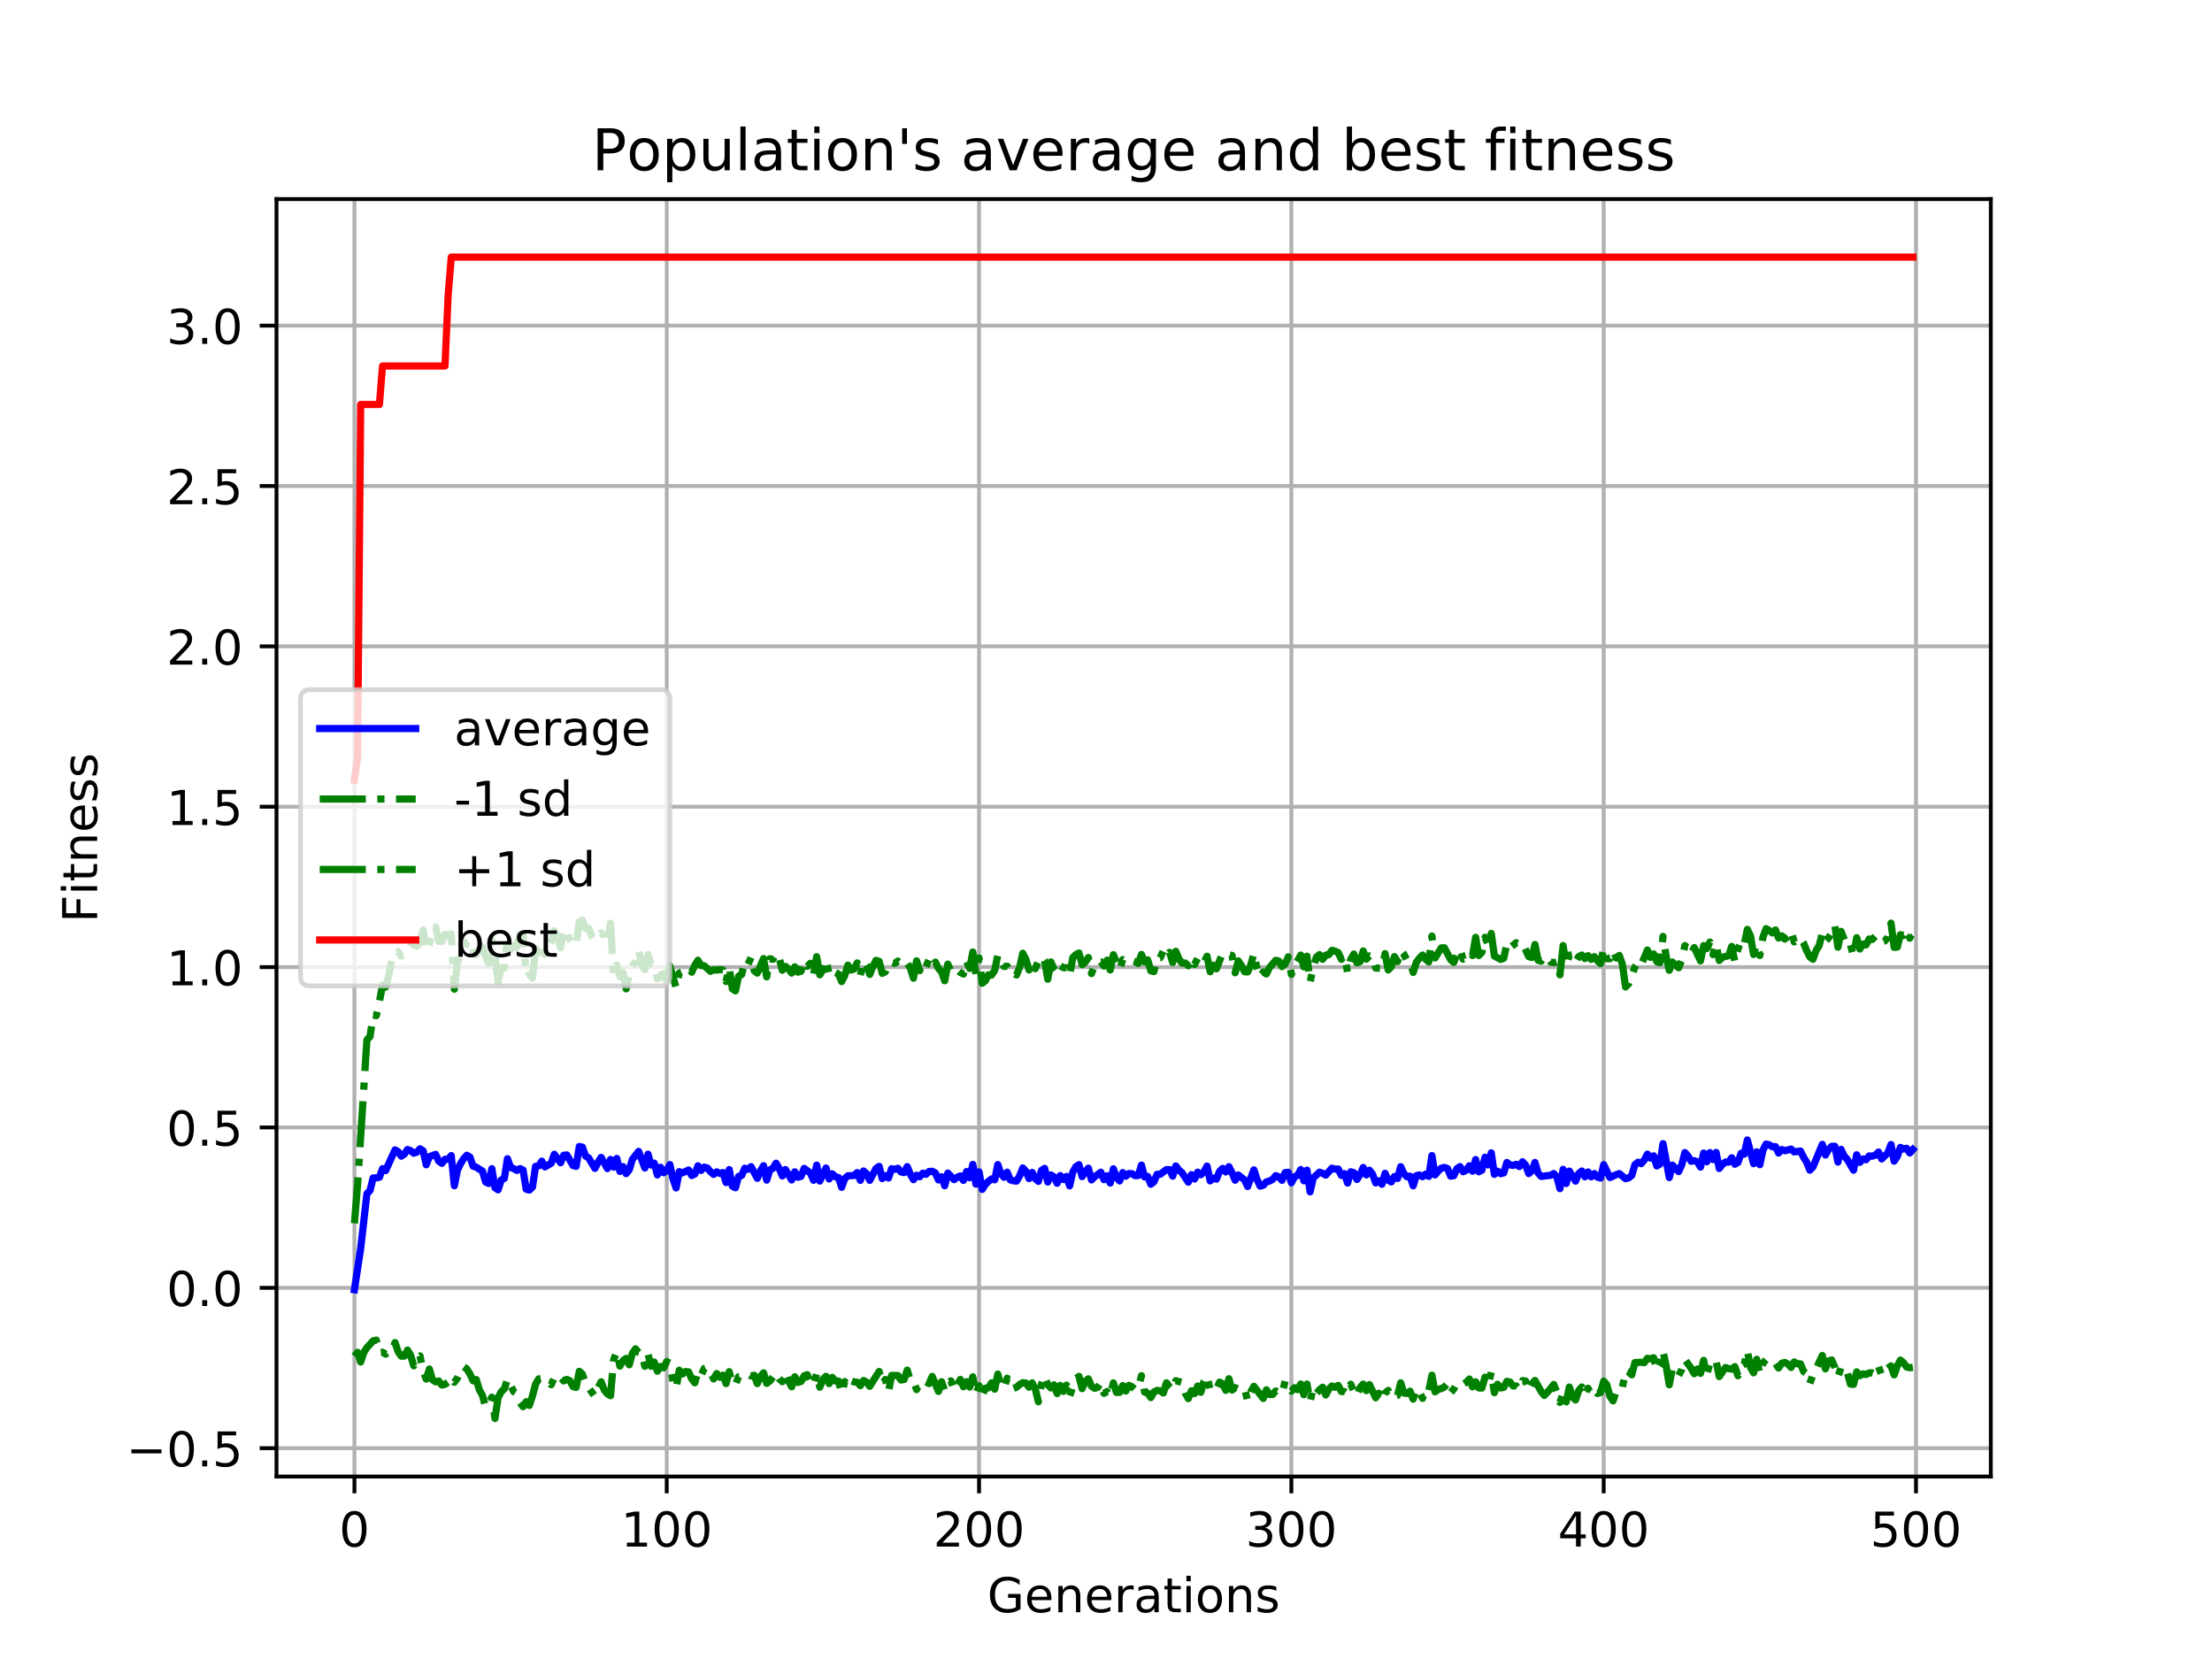<?xml version="1.0" encoding="utf-8" standalone="no"?>
<!DOCTYPE svg PUBLIC "-//W3C//DTD SVG 1.1//EN"
  "http://www.w3.org/Graphics/SVG/1.1/DTD/svg11.dtd">
<!-- Created with matplotlib (https://matplotlib.org/) -->
<svg height="345.6pt" version="1.1" viewBox="0 0 460.8 345.6" width="460.8pt" xmlns="http://www.w3.org/2000/svg" xmlns:xlink="http://www.w3.org/1999/xlink">
 <defs>
  <style type="text/css">
*{stroke-linecap:butt;stroke-linejoin:round;}
  </style>
 </defs>
 <g id="figure_1">
  <g id="patch_1">
   <path d="M 0 345.6 
L 460.8 345.6 
L 460.8 0 
L 0 0 
z
" style="fill:#ffffff;"/>
  </g>
  <g id="axes_1">
   <g id="patch_2">
    <path d="M 57.6 307.584 
L 414.72 307.584 
L 414.72 41.472 
L 57.6 41.472 
z
" style="fill:#ffffff;"/>
   </g>
   <g id="matplotlib.axis_1">
    <g id="xtick_1">
     <g id="line2d_1">
      <path clip-path="url(#p680e5feb69)" d="M 73.833 307.584 
L 73.833 41.472 
" style="fill:none;stroke:#b0b0b0;stroke-linecap:square;stroke-width:0.8;"/>
     </g>
     <g id="line2d_2">
      <defs>
       <path d="M 0 0 
L 0 3.5 
" id="m9ac4f28338" style="stroke:#000000;stroke-width:0.8;"/>
      </defs>
      <g>
       <use style="stroke:#000000;stroke-width:0.8;" x="73.833" xlink:href="#m9ac4f28338" y="307.584"/>
      </g>
     </g>
     <g id="text_1">
      <!-- 0 -->
      <defs>
       <path d="M 31.781 66.406 
Q 24.172 66.406 20.328 58.906 
Q 16.5 51.422 16.5 36.375 
Q 16.5 21.391 20.328 13.891 
Q 24.172 6.391 31.781 6.391 
Q 39.453 6.391 43.281 13.891 
Q 47.125 21.391 47.125 36.375 
Q 47.125 51.422 43.281 58.906 
Q 39.453 66.406 31.781 66.406 
z
M 31.781 74.219 
Q 44.047 74.219 50.516 64.516 
Q 56.984 54.828 56.984 36.375 
Q 56.984 17.969 50.516 8.266 
Q 44.047 -1.422 31.781 -1.422 
Q 19.531 -1.422 13.062 8.266 
Q 6.594 17.969 6.594 36.375 
Q 6.594 54.828 13.062 64.516 
Q 19.531 74.219 31.781 74.219 
z
" id="DejaVuSans-48"/>
      </defs>
      <g transform="translate(70.651 322.182)scale(0.1 -0.1)">
       <use xlink:href="#DejaVuSans-48"/>
      </g>
     </g>
    </g>
    <g id="xtick_2">
     <g id="line2d_3">
      <path clip-path="url(#p680e5feb69)" d="M 138.894 307.584 
L 138.894 41.472 
" style="fill:none;stroke:#b0b0b0;stroke-linecap:square;stroke-width:0.8;"/>
     </g>
     <g id="line2d_4">
      <g>
       <use style="stroke:#000000;stroke-width:0.8;" x="138.894" xlink:href="#m9ac4f28338" y="307.584"/>
      </g>
     </g>
     <g id="text_2">
      <!-- 100 -->
      <defs>
       <path d="M 12.406 8.297 
L 28.516 8.297 
L 28.516 63.922 
L 10.984 60.406 
L 10.984 69.391 
L 28.422 72.906 
L 38.281 72.906 
L 38.281 8.297 
L 54.391 8.297 
L 54.391 0 
L 12.406 0 
z
" id="DejaVuSans-49"/>
      </defs>
      <g transform="translate(129.35 322.182)scale(0.1 -0.1)">
       <use xlink:href="#DejaVuSans-49"/>
       <use x="63.623" xlink:href="#DejaVuSans-48"/>
       <use x="127.246" xlink:href="#DejaVuSans-48"/>
      </g>
     </g>
    </g>
    <g id="xtick_3">
     <g id="line2d_5">
      <path clip-path="url(#p680e5feb69)" d="M 203.955 307.584 
L 203.955 41.472 
" style="fill:none;stroke:#b0b0b0;stroke-linecap:square;stroke-width:0.8;"/>
     </g>
     <g id="line2d_6">
      <g>
       <use style="stroke:#000000;stroke-width:0.8;" x="203.955" xlink:href="#m9ac4f28338" y="307.584"/>
      </g>
     </g>
     <g id="text_3">
      <!-- 200 -->
      <defs>
       <path d="M 19.188 8.297 
L 53.609 8.297 
L 53.609 0 
L 7.328 0 
L 7.328 8.297 
Q 12.938 14.109 22.625 23.891 
Q 32.328 33.688 34.812 36.531 
Q 39.547 41.844 41.422 45.531 
Q 43.312 49.219 43.312 52.781 
Q 43.312 58.594 39.234 62.25 
Q 35.156 65.922 28.609 65.922 
Q 23.969 65.922 18.812 64.312 
Q 13.672 62.703 7.812 59.422 
L 7.812 69.391 
Q 13.766 71.781 18.938 73 
Q 24.125 74.219 28.422 74.219 
Q 39.75 74.219 46.484 68.547 
Q 53.219 62.891 53.219 53.422 
Q 53.219 48.922 51.531 44.891 
Q 49.859 40.875 45.406 35.406 
Q 44.188 33.984 37.641 27.219 
Q 31.109 20.453 19.188 8.297 
z
" id="DejaVuSans-50"/>
      </defs>
      <g transform="translate(194.411 322.182)scale(0.1 -0.1)">
       <use xlink:href="#DejaVuSans-50"/>
       <use x="63.623" xlink:href="#DejaVuSans-48"/>
       <use x="127.246" xlink:href="#DejaVuSans-48"/>
      </g>
     </g>
    </g>
    <g id="xtick_4">
     <g id="line2d_7">
      <path clip-path="url(#p680e5feb69)" d="M 269.016 307.584 
L 269.016 41.472 
" style="fill:none;stroke:#b0b0b0;stroke-linecap:square;stroke-width:0.8;"/>
     </g>
     <g id="line2d_8">
      <g>
       <use style="stroke:#000000;stroke-width:0.8;" x="269.016" xlink:href="#m9ac4f28338" y="307.584"/>
      </g>
     </g>
     <g id="text_4">
      <!-- 300 -->
      <defs>
       <path d="M 40.578 39.312 
Q 47.656 37.797 51.625 33 
Q 55.609 28.219 55.609 21.188 
Q 55.609 10.406 48.188 4.484 
Q 40.766 -1.422 27.094 -1.422 
Q 22.516 -1.422 17.656 -0.516 
Q 12.797 0.391 7.625 2.203 
L 7.625 11.719 
Q 11.719 9.328 16.594 8.109 
Q 21.484 6.891 26.812 6.891 
Q 36.078 6.891 40.938 10.547 
Q 45.797 14.203 45.797 21.188 
Q 45.797 27.641 41.281 31.266 
Q 36.766 34.906 28.719 34.906 
L 20.219 34.906 
L 20.219 43.016 
L 29.109 43.016 
Q 36.375 43.016 40.234 45.922 
Q 44.094 48.828 44.094 54.297 
Q 44.094 59.906 40.109 62.906 
Q 36.141 65.922 28.719 65.922 
Q 24.656 65.922 20.016 65.031 
Q 15.375 64.156 9.812 62.312 
L 9.812 71.094 
Q 15.438 72.656 20.344 73.438 
Q 25.25 74.219 29.594 74.219 
Q 40.828 74.219 47.359 69.109 
Q 53.906 64.016 53.906 55.328 
Q 53.906 49.266 50.438 45.094 
Q 46.969 40.922 40.578 39.312 
z
" id="DejaVuSans-51"/>
      </defs>
      <g transform="translate(259.472 322.182)scale(0.1 -0.1)">
       <use xlink:href="#DejaVuSans-51"/>
       <use x="63.623" xlink:href="#DejaVuSans-48"/>
       <use x="127.246" xlink:href="#DejaVuSans-48"/>
      </g>
     </g>
    </g>
    <g id="xtick_5">
     <g id="line2d_9">
      <path clip-path="url(#p680e5feb69)" d="M 334.077 307.584 
L 334.077 41.472 
" style="fill:none;stroke:#b0b0b0;stroke-linecap:square;stroke-width:0.8;"/>
     </g>
     <g id="line2d_10">
      <g>
       <use style="stroke:#000000;stroke-width:0.8;" x="334.077" xlink:href="#m9ac4f28338" y="307.584"/>
      </g>
     </g>
     <g id="text_5">
      <!-- 400 -->
      <defs>
       <path d="M 37.797 64.312 
L 12.891 25.391 
L 37.797 25.391 
z
M 35.203 72.906 
L 47.609 72.906 
L 47.609 25.391 
L 58.016 25.391 
L 58.016 17.188 
L 47.609 17.188 
L 47.609 0 
L 37.797 0 
L 37.797 17.188 
L 4.891 17.188 
L 4.891 26.703 
z
" id="DejaVuSans-52"/>
      </defs>
      <g transform="translate(324.533 322.182)scale(0.1 -0.1)">
       <use xlink:href="#DejaVuSans-52"/>
       <use x="63.623" xlink:href="#DejaVuSans-48"/>
       <use x="127.246" xlink:href="#DejaVuSans-48"/>
      </g>
     </g>
    </g>
    <g id="xtick_6">
     <g id="line2d_11">
      <path clip-path="url(#p680e5feb69)" d="M 399.138 307.584 
L 399.138 41.472 
" style="fill:none;stroke:#b0b0b0;stroke-linecap:square;stroke-width:0.8;"/>
     </g>
     <g id="line2d_12">
      <g>
       <use style="stroke:#000000;stroke-width:0.8;" x="399.138" xlink:href="#m9ac4f28338" y="307.584"/>
      </g>
     </g>
     <g id="text_6">
      <!-- 500 -->
      <defs>
       <path d="M 10.797 72.906 
L 49.516 72.906 
L 49.516 64.594 
L 19.828 64.594 
L 19.828 46.734 
Q 21.969 47.469 24.109 47.828 
Q 26.266 48.188 28.422 48.188 
Q 40.625 48.188 47.75 41.5 
Q 54.891 34.812 54.891 23.391 
Q 54.891 11.625 47.562 5.094 
Q 40.234 -1.422 26.906 -1.422 
Q 22.312 -1.422 17.547 -0.641 
Q 12.797 0.141 7.719 1.703 
L 7.719 11.625 
Q 12.109 9.234 16.797 8.062 
Q 21.484 6.891 26.703 6.891 
Q 35.156 6.891 40.078 11.328 
Q 45.016 15.766 45.016 23.391 
Q 45.016 31 40.078 35.438 
Q 35.156 39.891 26.703 39.891 
Q 22.75 39.891 18.812 39.016 
Q 14.891 38.141 10.797 36.281 
z
" id="DejaVuSans-53"/>
      </defs>
      <g transform="translate(389.594 322.182)scale(0.1 -0.1)">
       <use xlink:href="#DejaVuSans-53"/>
       <use x="63.623" xlink:href="#DejaVuSans-48"/>
       <use x="127.246" xlink:href="#DejaVuSans-48"/>
      </g>
     </g>
    </g>
    <g id="text_7">
     <!-- Generations -->
     <defs>
      <path d="M 59.516 10.406 
L 59.516 29.984 
L 43.406 29.984 
L 43.406 38.094 
L 69.281 38.094 
L 69.281 6.781 
Q 63.578 2.734 56.688 0.656 
Q 49.812 -1.422 42 -1.422 
Q 24.906 -1.422 15.25 8.562 
Q 5.609 18.562 5.609 36.375 
Q 5.609 54.25 15.25 64.234 
Q 24.906 74.219 42 74.219 
Q 49.125 74.219 55.547 72.453 
Q 61.969 70.703 67.391 67.281 
L 67.391 56.781 
Q 61.922 61.422 55.766 63.766 
Q 49.609 66.109 42.828 66.109 
Q 29.438 66.109 22.719 58.641 
Q 16.016 51.172 16.016 36.375 
Q 16.016 21.625 22.719 14.156 
Q 29.438 6.688 42.828 6.688 
Q 48.047 6.688 52.141 7.594 
Q 56.25 8.5 59.516 10.406 
z
" id="DejaVuSans-71"/>
      <path d="M 56.203 29.594 
L 56.203 25.203 
L 14.891 25.203 
Q 15.484 15.922 20.484 11.062 
Q 25.484 6.203 34.422 6.203 
Q 39.594 6.203 44.453 7.469 
Q 49.312 8.734 54.109 11.281 
L 54.109 2.781 
Q 49.266 0.734 44.188 -0.344 
Q 39.109 -1.422 33.891 -1.422 
Q 20.797 -1.422 13.156 6.188 
Q 5.516 13.812 5.516 26.812 
Q 5.516 40.234 12.766 48.109 
Q 20.016 56 32.328 56 
Q 43.359 56 49.781 48.891 
Q 56.203 41.797 56.203 29.594 
z
M 47.219 32.234 
Q 47.125 39.594 43.094 43.984 
Q 39.062 48.391 32.422 48.391 
Q 24.906 48.391 20.391 44.141 
Q 15.875 39.891 15.188 32.172 
z
" id="DejaVuSans-101"/>
      <path d="M 54.891 33.016 
L 54.891 0 
L 45.906 0 
L 45.906 32.719 
Q 45.906 40.484 42.875 44.328 
Q 39.844 48.188 33.797 48.188 
Q 26.516 48.188 22.312 43.547 
Q 18.109 38.922 18.109 30.906 
L 18.109 0 
L 9.078 0 
L 9.078 54.688 
L 18.109 54.688 
L 18.109 46.188 
Q 21.344 51.125 25.703 53.562 
Q 30.078 56 35.797 56 
Q 45.219 56 50.047 50.172 
Q 54.891 44.344 54.891 33.016 
z
" id="DejaVuSans-110"/>
      <path d="M 41.109 46.297 
Q 39.594 47.172 37.812 47.578 
Q 36.031 48 33.891 48 
Q 26.266 48 22.188 43.047 
Q 18.109 38.094 18.109 28.812 
L 18.109 0 
L 9.078 0 
L 9.078 54.688 
L 18.109 54.688 
L 18.109 46.188 
Q 20.953 51.172 25.484 53.578 
Q 30.031 56 36.531 56 
Q 37.453 56 38.578 55.875 
Q 39.703 55.766 41.062 55.516 
z
" id="DejaVuSans-114"/>
      <path d="M 34.281 27.484 
Q 23.391 27.484 19.188 25 
Q 14.984 22.516 14.984 16.5 
Q 14.984 11.719 18.141 8.906 
Q 21.297 6.109 26.703 6.109 
Q 34.188 6.109 38.703 11.406 
Q 43.219 16.703 43.219 25.484 
L 43.219 27.484 
z
M 52.203 31.203 
L 52.203 0 
L 43.219 0 
L 43.219 8.297 
Q 40.141 3.328 35.547 0.953 
Q 30.953 -1.422 24.312 -1.422 
Q 15.922 -1.422 10.953 3.297 
Q 6 8.016 6 15.922 
Q 6 25.141 12.172 29.828 
Q 18.359 34.516 30.609 34.516 
L 43.219 34.516 
L 43.219 35.406 
Q 43.219 41.609 39.141 45 
Q 35.062 48.391 27.688 48.391 
Q 23 48.391 18.547 47.266 
Q 14.109 46.141 10.016 43.891 
L 10.016 52.203 
Q 14.938 54.109 19.578 55.047 
Q 24.219 56 28.609 56 
Q 40.484 56 46.344 49.844 
Q 52.203 43.703 52.203 31.203 
z
" id="DejaVuSans-97"/>
      <path d="M 18.312 70.219 
L 18.312 54.688 
L 36.812 54.688 
L 36.812 47.703 
L 18.312 47.703 
L 18.312 18.016 
Q 18.312 11.328 20.141 9.422 
Q 21.969 7.516 27.594 7.516 
L 36.812 7.516 
L 36.812 0 
L 27.594 0 
Q 17.188 0 13.234 3.875 
Q 9.281 7.766 9.281 18.016 
L 9.281 47.703 
L 2.688 47.703 
L 2.688 54.688 
L 9.281 54.688 
L 9.281 70.219 
z
" id="DejaVuSans-116"/>
      <path d="M 9.422 54.688 
L 18.406 54.688 
L 18.406 0 
L 9.422 0 
z
M 9.422 75.984 
L 18.406 75.984 
L 18.406 64.594 
L 9.422 64.594 
z
" id="DejaVuSans-105"/>
      <path d="M 30.609 48.391 
Q 23.391 48.391 19.188 42.75 
Q 14.984 37.109 14.984 27.297 
Q 14.984 17.484 19.156 11.844 
Q 23.344 6.203 30.609 6.203 
Q 37.797 6.203 41.984 11.859 
Q 46.188 17.531 46.188 27.297 
Q 46.188 37.016 41.984 42.703 
Q 37.797 48.391 30.609 48.391 
z
M 30.609 56 
Q 42.328 56 49.016 48.375 
Q 55.719 40.766 55.719 27.297 
Q 55.719 13.875 49.016 6.219 
Q 42.328 -1.422 30.609 -1.422 
Q 18.844 -1.422 12.172 6.219 
Q 5.516 13.875 5.516 27.297 
Q 5.516 40.766 12.172 48.375 
Q 18.844 56 30.609 56 
z
" id="DejaVuSans-111"/>
      <path d="M 44.281 53.078 
L 44.281 44.578 
Q 40.484 46.531 36.375 47.5 
Q 32.281 48.484 27.875 48.484 
Q 21.188 48.484 17.844 46.438 
Q 14.5 44.391 14.5 40.281 
Q 14.5 37.156 16.891 35.375 
Q 19.281 33.594 26.516 31.984 
L 29.594 31.297 
Q 39.156 29.25 43.188 25.516 
Q 47.219 21.781 47.219 15.094 
Q 47.219 7.469 41.188 3.016 
Q 35.156 -1.422 24.609 -1.422 
Q 20.219 -1.422 15.453 -0.562 
Q 10.688 0.297 5.422 2 
L 5.422 11.281 
Q 10.406 8.688 15.234 7.391 
Q 20.062 6.109 24.812 6.109 
Q 31.156 6.109 34.562 8.281 
Q 37.984 10.453 37.984 14.406 
Q 37.984 18.062 35.516 20.016 
Q 33.062 21.969 24.703 23.781 
L 21.578 24.516 
Q 13.234 26.266 9.516 29.906 
Q 5.812 33.547 5.812 39.891 
Q 5.812 47.609 11.281 51.797 
Q 16.75 56 26.812 56 
Q 31.781 56 36.172 55.266 
Q 40.578 54.547 44.281 53.078 
z
" id="DejaVuSans-115"/>
     </defs>
     <g transform="translate(205.662 335.861)scale(0.1 -0.1)">
      <use xlink:href="#DejaVuSans-71"/>
      <use x="77.49" xlink:href="#DejaVuSans-101"/>
      <use x="139.014" xlink:href="#DejaVuSans-110"/>
      <use x="202.393" xlink:href="#DejaVuSans-101"/>
      <use x="263.916" xlink:href="#DejaVuSans-114"/>
      <use x="305.029" xlink:href="#DejaVuSans-97"/>
      <use x="366.309" xlink:href="#DejaVuSans-116"/>
      <use x="405.518" xlink:href="#DejaVuSans-105"/>
      <use x="433.301" xlink:href="#DejaVuSans-111"/>
      <use x="494.482" xlink:href="#DejaVuSans-110"/>
      <use x="557.861" xlink:href="#DejaVuSans-115"/>
     </g>
    </g>
   </g>
   <g id="matplotlib.axis_2">
    <g id="ytick_1">
     <g id="line2d_13">
      <path clip-path="url(#p680e5feb69)" d="M 57.6 301.682 
L 414.72 301.682 
" style="fill:none;stroke:#b0b0b0;stroke-linecap:square;stroke-width:0.8;"/>
     </g>
     <g id="line2d_14">
      <defs>
       <path d="M 0 0 
L -3.5 0 
" id="mc0b1914ef4" style="stroke:#000000;stroke-width:0.8;"/>
      </defs>
      <g>
       <use style="stroke:#000000;stroke-width:0.8;" x="57.6" xlink:href="#mc0b1914ef4" y="301.682"/>
      </g>
     </g>
     <g id="text_8">
      <!-- −0.5 -->
      <defs>
       <path d="M 10.594 35.5 
L 73.188 35.5 
L 73.188 27.203 
L 10.594 27.203 
z
" id="DejaVuSans-8722"/>
       <path d="M 10.688 12.406 
L 21 12.406 
L 21 0 
L 10.688 0 
z
" id="DejaVuSans-46"/>
      </defs>
      <g transform="translate(26.317 305.481)scale(0.1 -0.1)">
       <use xlink:href="#DejaVuSans-8722"/>
       <use x="83.789" xlink:href="#DejaVuSans-48"/>
       <use x="147.412" xlink:href="#DejaVuSans-46"/>
       <use x="179.199" xlink:href="#DejaVuSans-53"/>
      </g>
     </g>
    </g>
    <g id="ytick_2">
     <g id="line2d_15">
      <path clip-path="url(#p680e5feb69)" d="M 57.6 268.275 
L 414.72 268.275 
" style="fill:none;stroke:#b0b0b0;stroke-linecap:square;stroke-width:0.8;"/>
     </g>
     <g id="line2d_16">
      <g>
       <use style="stroke:#000000;stroke-width:0.8;" x="57.6" xlink:href="#mc0b1914ef4" y="268.275"/>
      </g>
     </g>
     <g id="text_9">
      <!-- 0.0 -->
      <g transform="translate(34.697 272.075)scale(0.1 -0.1)">
       <use xlink:href="#DejaVuSans-48"/>
       <use x="63.623" xlink:href="#DejaVuSans-46"/>
       <use x="95.41" xlink:href="#DejaVuSans-48"/>
      </g>
     </g>
    </g>
    <g id="ytick_3">
     <g id="line2d_17">
      <path clip-path="url(#p680e5feb69)" d="M 57.6 234.869 
L 414.72 234.869 
" style="fill:none;stroke:#b0b0b0;stroke-linecap:square;stroke-width:0.8;"/>
     </g>
     <g id="line2d_18">
      <g>
       <use style="stroke:#000000;stroke-width:0.8;" x="57.6" xlink:href="#mc0b1914ef4" y="234.869"/>
      </g>
     </g>
     <g id="text_10">
      <!-- 0.5 -->
      <g transform="translate(34.697 238.668)scale(0.1 -0.1)">
       <use xlink:href="#DejaVuSans-48"/>
       <use x="63.623" xlink:href="#DejaVuSans-46"/>
       <use x="95.41" xlink:href="#DejaVuSans-53"/>
      </g>
     </g>
    </g>
    <g id="ytick_4">
     <g id="line2d_19">
      <path clip-path="url(#p680e5feb69)" d="M 57.6 201.463 
L 414.72 201.463 
" style="fill:none;stroke:#b0b0b0;stroke-linecap:square;stroke-width:0.8;"/>
     </g>
     <g id="line2d_20">
      <g>
       <use style="stroke:#000000;stroke-width:0.8;" x="57.6" xlink:href="#mc0b1914ef4" y="201.463"/>
      </g>
     </g>
     <g id="text_11">
      <!-- 1.0 -->
      <g transform="translate(34.697 205.262)scale(0.1 -0.1)">
       <use xlink:href="#DejaVuSans-49"/>
       <use x="63.623" xlink:href="#DejaVuSans-46"/>
       <use x="95.41" xlink:href="#DejaVuSans-48"/>
      </g>
     </g>
    </g>
    <g id="ytick_5">
     <g id="line2d_21">
      <path clip-path="url(#p680e5feb69)" d="M 57.6 168.056 
L 414.72 168.056 
" style="fill:none;stroke:#b0b0b0;stroke-linecap:square;stroke-width:0.8;"/>
     </g>
     <g id="line2d_22">
      <g>
       <use style="stroke:#000000;stroke-width:0.8;" x="57.6" xlink:href="#mc0b1914ef4" y="168.056"/>
      </g>
     </g>
     <g id="text_12">
      <!-- 1.5 -->
      <g transform="translate(34.697 171.856)scale(0.1 -0.1)">
       <use xlink:href="#DejaVuSans-49"/>
       <use x="63.623" xlink:href="#DejaVuSans-46"/>
       <use x="95.41" xlink:href="#DejaVuSans-53"/>
      </g>
     </g>
    </g>
    <g id="ytick_6">
     <g id="line2d_23">
      <path clip-path="url(#p680e5feb69)" d="M 57.6 134.65 
L 414.72 134.65 
" style="fill:none;stroke:#b0b0b0;stroke-linecap:square;stroke-width:0.8;"/>
     </g>
     <g id="line2d_24">
      <g>
       <use style="stroke:#000000;stroke-width:0.8;" x="57.6" xlink:href="#mc0b1914ef4" y="134.65"/>
      </g>
     </g>
     <g id="text_13">
      <!-- 2.0 -->
      <g transform="translate(34.697 138.449)scale(0.1 -0.1)">
       <use xlink:href="#DejaVuSans-50"/>
       <use x="63.623" xlink:href="#DejaVuSans-46"/>
       <use x="95.41" xlink:href="#DejaVuSans-48"/>
      </g>
     </g>
    </g>
    <g id="ytick_7">
     <g id="line2d_25">
      <path clip-path="url(#p680e5feb69)" d="M 57.6 101.244 
L 414.72 101.244 
" style="fill:none;stroke:#b0b0b0;stroke-linecap:square;stroke-width:0.8;"/>
     </g>
     <g id="line2d_26">
      <g>
       <use style="stroke:#000000;stroke-width:0.8;" x="57.6" xlink:href="#mc0b1914ef4" y="101.244"/>
      </g>
     </g>
     <g id="text_14">
      <!-- 2.5 -->
      <g transform="translate(34.697 105.043)scale(0.1 -0.1)">
       <use xlink:href="#DejaVuSans-50"/>
       <use x="63.623" xlink:href="#DejaVuSans-46"/>
       <use x="95.41" xlink:href="#DejaVuSans-53"/>
      </g>
     </g>
    </g>
    <g id="ytick_8">
     <g id="line2d_27">
      <path clip-path="url(#p680e5feb69)" d="M 57.6 67.837 
L 414.72 67.837 
" style="fill:none;stroke:#b0b0b0;stroke-linecap:square;stroke-width:0.8;"/>
     </g>
     <g id="line2d_28">
      <g>
       <use style="stroke:#000000;stroke-width:0.8;" x="57.6" xlink:href="#mc0b1914ef4" y="67.837"/>
      </g>
     </g>
     <g id="text_15">
      <!-- 3.0 -->
      <g transform="translate(34.697 71.637)scale(0.1 -0.1)">
       <use xlink:href="#DejaVuSans-51"/>
       <use x="63.623" xlink:href="#DejaVuSans-46"/>
       <use x="95.41" xlink:href="#DejaVuSans-48"/>
      </g>
     </g>
    </g>
    <g id="text_16">
     <!-- Fitness -->
     <defs>
      <path d="M 9.812 72.906 
L 51.703 72.906 
L 51.703 64.594 
L 19.672 64.594 
L 19.672 43.109 
L 48.578 43.109 
L 48.578 34.812 
L 19.672 34.812 
L 19.672 0 
L 9.812 0 
z
" id="DejaVuSans-70"/>
     </defs>
     <g transform="translate(20.238 192.202)rotate(-90)scale(0.1 -0.1)">
      <use xlink:href="#DejaVuSans-70"/>
      <use x="57.41" xlink:href="#DejaVuSans-105"/>
      <use x="85.193" xlink:href="#DejaVuSans-116"/>
      <use x="124.402" xlink:href="#DejaVuSans-110"/>
      <use x="187.781" xlink:href="#DejaVuSans-101"/>
      <use x="249.305" xlink:href="#DejaVuSans-115"/>
      <use x="301.404" xlink:href="#DejaVuSans-115"/>
     </g>
    </g>
   </g>
   <g id="line2d_29">
    <path clip-path="url(#p680e5feb69)" d="M 73.833 268.677 
L 75.134 260.071 
L 76.435 248.676 
L 77.086 247.984 
L 77.736 245.379 
L 78.387 245.376 
L 79.038 245.244 
L 79.688 243.446 
L 80.339 243.852 
L 82.291 239.541 
L 82.941 239.924 
L 83.592 240.849 
L 84.242 240.424 
L 84.893 239.461 
L 85.544 239.716 
L 86.194 240.229 
L 86.845 240.011 
L 87.496 239.315 
L 88.146 239.729 
L 88.797 242.642 
L 89.447 240.952 
L 90.749 240.477 
L 91.399 241.895 
L 92.05 242.342 
L 92.7 241.497 
L 93.351 241.492 
L 94.002 240.73 
L 94.652 247.013 
L 95.303 243.744 
L 95.953 242.387 
L 96.604 241.36 
L 97.255 240.661 
L 97.905 241.054 
L 98.556 242.939 
L 99.207 243.141 
L 100.508 243.978 
L 101.158 246.223 
L 101.809 246.543 
L 102.46 243.455 
L 103.11 247.436 
L 103.761 247.861 
L 104.411 245.816 
L 105.062 245.486 
L 105.713 241.381 
L 106.363 243.194 
L 107.014 243.443 
L 107.664 243.821 
L 108.315 243.443 
L 108.966 243.743 
L 109.616 247.735 
L 110.267 247.913 
L 110.918 247.301 
L 111.568 242.969 
L 112.219 242.885 
L 112.869 241.887 
L 113.52 243.086 
L 114.821 242.329 
L 115.472 240.451 
L 116.773 242.22 
L 117.424 240.662 
L 118.074 240.589 
L 119.375 242.808 
L 120.026 242.968 
L 120.677 238.837 
L 121.327 238.965 
L 121.978 240.832 
L 122.629 241.21 
L 123.93 243.395 
L 124.58 242.122 
L 125.231 241.106 
L 126.532 243.434 
L 127.183 241.537 
L 127.833 243.135 
L 128.484 241.327 
L 129.135 244.029 
L 129.785 243.033 
L 130.436 244.488 
L 131.086 243.676 
L 131.737 241.51 
L 133.038 239.858 
L 134.339 243.314 
L 134.99 240.435 
L 135.641 242.701 
L 136.291 242.3 
L 136.942 244.754 
L 137.593 243.158 
L 138.243 244.301 
L 138.894 243.829 
L 139.544 242.602 
L 140.195 245.595 
L 140.846 247.472 
L 141.496 244.071 
L 142.147 244.34 
L 143.448 243.734 
L 144.099 244.88 
L 144.749 244.573 
L 145.4 242.857 
L 146.05 243.825 
L 146.701 243.133 
L 147.352 243.322 
L 148.002 244.075 
L 148.653 244.647 
L 149.304 244.116 
L 149.954 244.45 
L 150.605 244.261 
L 151.255 246.351 
L 151.906 243.646 
L 152.557 247.1 
L 153.207 247.433 
L 153.858 245.076 
L 154.508 244.861 
L 155.159 243.362 
L 155.81 243.584 
L 156.46 243.041 
L 157.761 245.47 
L 158.412 243.938 
L 159.063 242.837 
L 159.713 245.837 
L 160.364 243.717 
L 161.015 243.376 
L 161.665 242.315 
L 162.316 243.391 
L 162.966 244.974 
L 163.617 243.639 
L 164.918 245.805 
L 165.569 244.108 
L 166.219 245.249 
L 166.87 245.058 
L 167.521 243.404 
L 168.822 244.36 
L 169.472 245.876 
L 170.123 242.717 
L 170.774 246.029 
L 172.075 243.321 
L 172.725 245.603 
L 173.376 244.524 
L 174.027 245.146 
L 174.677 245.307 
L 175.328 247.344 
L 175.979 245.517 
L 176.629 244.941 
L 177.93 244.877 
L 178.581 244.265 
L 179.232 245.893 
L 179.882 243.934 
L 180.533 244.518 
L 181.183 245.892 
L 182.485 243.429 
L 183.135 242.976 
L 183.786 245.525 
L 184.436 244.903 
L 185.087 245.395 
L 185.738 243.47 
L 186.388 243.594 
L 187.039 243.372 
L 187.69 244.136 
L 188.34 244.279 
L 188.991 243.026 
L 189.641 244.627 
L 190.292 245.745 
L 190.943 244.819 
L 191.593 245.135 
L 192.244 244.39 
L 192.894 244.629 
L 193.545 244.04 
L 194.196 243.999 
L 194.846 244.343 
L 195.497 245.798 
L 196.147 245.141 
L 196.798 247.013 
L 197.449 244.373 
L 198.75 245.74 
L 199.401 245.245 
L 200.051 244.966 
L 200.702 245.896 
L 201.352 244.059 
L 202.003 245.353 
L 202.654 242.57 
L 203.304 246.675 
L 203.955 244.117 
L 204.605 247.774 
L 205.256 246.754 
L 205.907 246.096 
L 206.557 245.598 
L 207.208 245.777 
L 207.858 242.598 
L 208.509 244.517 
L 209.16 245.254 
L 209.81 244.187 
L 210.461 245.788 
L 211.112 245.979 
L 211.762 246.052 
L 212.413 244.957 
L 213.063 243.312 
L 213.714 243.988 
L 214.365 245.522 
L 215.015 244.239 
L 215.666 245.549 
L 216.316 246.102 
L 216.967 243.81 
L 217.618 243.393 
L 218.268 246.237 
L 218.919 244.76 
L 219.569 245.173 
L 220.22 246.498 
L 220.871 244.89 
L 221.521 245.72 
L 222.172 245.074 
L 222.822 247.035 
L 223.473 244.187 
L 224.124 243.047 
L 224.774 242.624 
L 225.425 245.118 
L 226.076 244.095 
L 226.726 243.352 
L 227.377 245.796 
L 228.027 245.143 
L 229.329 244.202 
L 229.979 245.751 
L 230.63 244.942 
L 231.28 246.452 
L 231.931 243.484 
L 232.582 245.311 
L 233.232 246.008 
L 233.883 244.27 
L 234.533 245.024 
L 235.184 244.466 
L 235.835 244.505 
L 236.485 244.921 
L 237.136 244.873 
L 237.787 242.711 
L 238.437 245.185 
L 239.088 245.085 
L 239.738 246.696 
L 240.389 246.182 
L 241.04 244.624 
L 241.69 244.625 
L 242.991 243.644 
L 243.642 243.645 
L 244.293 245.009 
L 244.943 242.894 
L 245.594 243.755 
L 246.244 244.312 
L 247.546 246.267 
L 248.196 244.701 
L 248.847 245.613 
L 249.498 244.18 
L 250.148 244.728 
L 250.799 244.131 
L 251.449 242.914 
L 252.1 245.993 
L 252.751 245.43 
L 253.401 245.638 
L 254.052 244.031 
L 254.702 243.392 
L 255.353 244.136 
L 256.004 243.041 
L 256.654 244.303 
L 257.305 245.857 
L 257.955 244.777 
L 259.257 245.79 
L 259.907 247.169 
L 261.208 243.702 
L 261.859 245.7 
L 262.51 247.095 
L 263.16 246.911 
L 263.811 246.205 
L 264.462 246.031 
L 265.112 245.689 
L 265.763 244.909 
L 266.413 245.168 
L 267.064 245.883 
L 267.715 244.283 
L 268.365 244.21 
L 269.016 246.4 
L 269.666 245.186 
L 270.317 244.83 
L 270.968 243.634 
L 271.618 245.986 
L 272.269 243.759 
L 272.919 248.283 
L 273.57 245.402 
L 274.871 244.186 
L 275.522 244.415 
L 276.173 244.795 
L 277.474 243.344 
L 278.124 243.565 
L 278.775 243.526 
L 279.426 244.863 
L 280.076 244.485 
L 280.727 246.446 
L 281.377 244.107 
L 282.028 244.291 
L 282.679 245.705 
L 283.329 244.683 
L 283.98 243.212 
L 284.63 244.752 
L 285.281 243.783 
L 285.932 244.614 
L 286.582 246.424 
L 287.233 245.978 
L 287.884 246.711 
L 288.534 244.42 
L 289.185 245.854 
L 289.835 246.218 
L 290.486 245.086 
L 291.137 245.492 
L 291.787 243.042 
L 292.438 244.472 
L 293.088 245.136 
L 293.739 245.009 
L 294.39 247.027 
L 295.04 244.914 
L 295.691 244.768 
L 296.341 245.127 
L 296.992 244.597 
L 297.643 245.064 
L 298.293 240.733 
L 298.944 244.753 
L 299.595 243.963 
L 300.245 243.357 
L 300.896 243.198 
L 301.546 243.429 
L 302.197 245.02 
L 302.848 244.919 
L 303.498 243.457 
L 304.149 243.019 
L 304.799 244.092 
L 305.45 243.785 
L 306.101 242.849 
L 306.751 243.986 
L 307.402 241.557 
L 308.052 244.102 
L 308.703 243.775 
L 309.354 241.073 
L 310.004 242.672 
L 310.655 240.156 
L 311.305 244.64 
L 311.956 243.97 
L 312.607 244.503 
L 313.257 244.328 
L 313.908 242.169 
L 314.559 242.667 
L 315.209 242.784 
L 315.86 242.549 
L 316.51 243.013 
L 317.161 242.011 
L 317.812 242.718 
L 318.462 244.478 
L 319.113 243.89 
L 319.763 242.166 
L 320.414 244.371 
L 321.065 245.068 
L 323.016 244.838 
L 323.667 244.476 
L 324.318 245.179 
L 324.968 247.613 
L 325.619 243.593 
L 326.27 246.547 
L 326.92 243.962 
L 328.221 246.049 
L 328.872 244.472 
L 329.523 243.941 
L 330.173 245.151 
L 330.824 244.145 
L 331.474 245.158 
L 332.125 244.468 
L 332.776 245.218 
L 333.426 245.407 
L 334.077 242.618 
L 335.378 245.295 
L 336.679 244.712 
L 337.33 244.478 
L 338.631 245.548 
L 339.282 245.369 
L 339.932 244.861 
L 340.583 242.647 
L 341.234 242.112 
L 341.884 242.411 
L 342.535 241.653 
L 343.185 240.43 
L 343.836 241.26 
L 344.487 240.784 
L 345.137 242.891 
L 345.788 242.499 
L 346.438 238.242 
L 347.74 245.308 
L 348.39 242.723 
L 349.691 244.068 
L 350.342 242.638 
L 350.993 240.104 
L 351.643 240.824 
L 352.294 241.917 
L 352.945 241.789 
L 353.595 242.038 
L 354.246 243.132 
L 354.896 240.196 
L 355.547 242.021 
L 356.198 240.108 
L 356.848 241.561 
L 357.499 240.077 
L 358.149 243.422 
L 358.8 242.596 
L 359.451 242.072 
L 360.101 242.097 
L 360.752 241.186 
L 361.402 242.529 
L 362.053 242.154 
L 362.704 240.237 
L 363.354 240.442 
L 364.005 237.478 
L 365.306 242.411 
L 365.957 239.951 
L 366.607 242.629 
L 367.258 239.591 
L 367.909 238.334 
L 368.559 238.486 
L 369.21 238.879 
L 369.86 238.86 
L 370.511 240.196 
L 371.162 239.473 
L 371.812 239.724 
L 373.113 239.374 
L 373.764 239.964 
L 375.065 239.782 
L 375.716 241.074 
L 376.367 242.115 
L 377.017 243.764 
L 377.668 243.112 
L 379.62 238.394 
L 380.27 240.618 
L 380.921 239.444 
L 381.571 238.805 
L 382.222 238.786 
L 382.873 242.081 
L 383.523 239.432 
L 384.174 240.821 
L 384.824 241.552 
L 386.126 243.773 
L 386.776 240.564 
L 387.427 242.144 
L 388.078 241.433 
L 388.728 241.593 
L 389.379 240.804 
L 390.029 240.848 
L 390.68 240.649 
L 391.331 239.992 
L 391.981 241.423 
L 393.282 240.151 
L 393.933 238.427 
L 394.584 241.882 
L 395.234 240.931 
L 395.885 239.022 
L 396.535 239.363 
L 397.186 239.214 
L 397.837 240.183 
L 398.487 239.468 
L 398.487 239.468 
" style="fill:none;stroke:#0000ff;stroke-linecap:square;stroke-width:1.5;"/>
   </g>
   <g id="line2d_30">
    <path clip-path="url(#p680e5feb69)" d="M 73.833 282.519 
L 74.483 281.725 
L 75.134 283.729 
L 75.785 281.751 
L 76.435 280.718 
L 77.736 279.324 
L 78.387 279.172 
L 79.038 281.775 
L 79.688 281.691 
L 80.339 282.09 
L 80.989 281.59 
L 81.64 281.594 
L 82.291 279.681 
L 82.941 281.595 
L 83.592 282.523 
L 84.242 282.487 
L 84.893 281.239 
L 85.544 282.343 
L 86.194 284.531 
L 86.845 282.923 
L 87.496 282.459 
L 88.146 285.7 
L 88.797 287.284 
L 89.447 285.192 
L 90.098 287.444 
L 90.749 287.862 
L 91.399 287.685 
L 92.05 288.537 
L 92.7 288.38 
L 93.351 287.928 
L 94.002 286.935 
L 94.652 287.957 
L 95.303 287.043 
L 95.953 285.528 
L 96.604 284.724 
L 97.255 285.178 
L 97.905 286.243 
L 98.556 287.647 
L 99.207 287.374 
L 99.857 289.51 
L 100.508 290.697 
L 101.158 293.111 
L 101.809 292.359 
L 102.46 291.063 
L 103.11 295.488 
L 103.761 291.177 
L 104.411 289.934 
L 105.062 289.32 
L 105.713 287.273 
L 107.014 289.9 
L 107.664 290.31 
L 108.315 292.213 
L 108.966 293.038 
L 109.616 291.995 
L 110.267 292.783 
L 110.918 290.828 
L 111.568 288.338 
L 112.219 287.251 
L 112.869 287.151 
L 113.52 287.32 
L 114.171 287.793 
L 114.821 288.461 
L 115.472 287.003 
L 116.122 287.591 
L 116.773 286.963 
L 117.424 287.667 
L 118.074 287.356 
L 118.725 287.643 
L 119.375 288.855 
L 120.026 289.017 
L 120.677 285.667 
L 121.327 286.276 
L 121.978 288.2 
L 123.93 290.91 
L 124.58 289.122 
L 125.231 287.854 
L 125.882 289.588 
L 126.532 290.37 
L 127.183 290.748 
L 127.833 283.242 
L 128.484 281.613 
L 129.135 284.591 
L 129.785 283.438 
L 130.436 282.974 
L 131.086 284.313 
L 131.737 281.899 
L 132.388 280.988 
L 133.038 281.741 
L 133.689 281.898 
L 134.339 284.631 
L 134.99 282.033 
L 135.641 284.628 
L 136.291 283.737 
L 136.942 285.654 
L 137.593 284.67 
L 138.243 284.932 
L 138.894 283.628 
L 139.544 283.986 
L 140.195 287.787 
L 140.846 289.169 
L 141.496 285.438 
L 142.147 286.246 
L 142.797 285.718 
L 143.448 285.789 
L 144.099 287.241 
L 144.749 288.063 
L 145.4 285.672 
L 146.05 286.515 
L 146.701 285.078 
L 147.352 284.846 
L 148.002 285.815 
L 148.653 287.254 
L 149.304 286.139 
L 149.954 286.914 
L 150.605 286.462 
L 151.255 288.228 
L 151.906 285.744 
L 152.557 288.217 
L 153.207 288.452 
L 153.858 286.786 
L 154.508 286.721 
L 155.159 286.371 
L 155.81 286.222 
L 156.46 286.641 
L 157.111 286.488 
L 157.761 288.222 
L 158.412 286.738 
L 159.063 285.988 
L 159.713 288.179 
L 160.364 287.713 
L 161.665 285.997 
L 162.316 287.21 
L 162.966 287.822 
L 163.617 285.964 
L 164.268 287.693 
L 164.918 288.898 
L 165.569 286.804 
L 166.219 287.98 
L 166.87 287.779 
L 167.521 286.596 
L 168.171 286.37 
L 168.822 288.047 
L 169.472 288.584 
L 170.123 286.136 
L 170.774 288.981 
L 171.424 287.313 
L 172.075 286.709 
L 172.725 288.234 
L 173.376 286.937 
L 174.027 287.69 
L 174.677 287.699 
L 175.328 290.207 
L 175.979 287.814 
L 176.629 288.82 
L 177.28 287.645 
L 177.93 287.89 
L 178.581 287.938 
L 179.232 288.657 
L 179.882 287.585 
L 180.533 287.924 
L 181.183 288.792 
L 183.135 285.701 
L 183.786 288.28 
L 184.436 287.368 
L 185.087 289.945 
L 185.738 286.525 
L 187.039 286.533 
L 187.69 287.482 
L 188.34 287.377 
L 188.991 285.417 
L 189.641 287.595 
L 190.292 287.711 
L 190.943 289.48 
L 191.593 288.07 
L 192.244 288.255 
L 192.894 287.86 
L 193.545 288.226 
L 194.196 286.729 
L 195.497 289.861 
L 196.147 287.838 
L 196.798 289.707 
L 197.449 287.901 
L 198.099 287.665 
L 198.75 289.624 
L 200.051 287.355 
L 200.702 288.877 
L 201.352 287.828 
L 202.003 288.954 
L 202.654 286.815 
L 203.304 290.446 
L 203.955 288.672 
L 204.605 290.709 
L 205.256 289.188 
L 205.907 289.129 
L 206.557 288.063 
L 207.208 289.391 
L 207.858 286.247 
L 208.509 288.742 
L 209.16 289.175 
L 209.81 287.104 
L 210.461 288.738 
L 211.112 289.251 
L 211.762 288.994 
L 212.413 288.4 
L 213.063 288.036 
L 213.714 288.11 
L 214.365 288.984 
L 215.015 288.079 
L 215.666 289.304 
L 216.316 292.01 
L 216.967 288.28 
L 217.618 286.636 
L 218.268 288.481 
L 218.919 289.131 
L 219.569 288.474 
L 220.22 290.306 
L 220.871 288.604 
L 221.521 289.857 
L 222.172 288.549 
L 222.822 290.901 
L 223.473 288.869 
L 224.124 287.23 
L 224.774 286.719 
L 225.425 289.279 
L 226.076 287.747 
L 226.726 287.239 
L 227.377 288.78 
L 228.027 289.215 
L 228.678 289.02 
L 229.329 288.046 
L 229.979 290.253 
L 230.63 289.873 
L 231.28 290.842 
L 231.931 288.085 
L 232.582 290.07 
L 233.232 290.059 
L 233.883 288.64 
L 234.533 289.782 
L 235.184 288.586 
L 235.835 288.903 
L 236.485 289.508 
L 237.136 289.048 
L 237.787 286.591 
L 238.437 289.997 
L 239.088 290.211 
L 239.738 291.145 
L 240.389 289.972 
L 241.04 289.636 
L 241.69 289.723 
L 242.341 290.186 
L 242.991 288.058 
L 243.642 288.912 
L 244.293 289.53 
L 244.943 287.616 
L 246.244 287.989 
L 246.895 290.183 
L 247.546 291.358 
L 248.196 289.726 
L 248.847 290.302 
L 249.498 288.73 
L 250.148 290.046 
L 250.799 287.75 
L 251.449 286.632 
L 252.1 289.55 
L 252.751 289.79 
L 253.401 289.458 
L 254.052 287.917 
L 254.702 288.273 
L 255.353 289.632 
L 256.004 287.211 
L 256.654 289.577 
L 257.305 289.068 
L 257.955 289.383 
L 258.606 289.351 
L 259.257 289.155 
L 259.907 291.86 
L 260.558 289.944 
L 261.208 288.792 
L 263.16 291.326 
L 263.811 289.522 
L 264.462 290.496 
L 265.112 290.502 
L 265.763 289.763 
L 267.064 290.403 
L 267.715 287.725 
L 268.365 289.094 
L 269.016 289.815 
L 269.666 289.082 
L 270.317 289.492 
L 270.968 288.311 
L 271.618 290.553 
L 272.269 288.318 
L 272.919 291.986 
L 273.57 289.173 
L 274.221 290.305 
L 274.871 289.51 
L 275.522 288.99 
L 276.173 290.611 
L 276.823 289.371 
L 277.474 288.722 
L 278.124 288.991 
L 278.775 288.6 
L 279.426 289.875 
L 280.076 289.886 
L 280.727 290.329 
L 281.377 288.354 
L 282.028 289.836 
L 282.679 290.834 
L 283.329 289.048 
L 283.98 288.325 
L 284.63 289.688 
L 285.281 288.426 
L 286.582 291.187 
L 287.233 290.234 
L 287.884 291.68 
L 288.534 290.187 
L 289.185 289.654 
L 289.835 291.053 
L 291.137 290.679 
L 291.787 288.061 
L 292.438 290.18 
L 293.088 290.284 
L 293.739 289.81 
L 294.39 291.47 
L 295.04 289.36 
L 295.691 289.932 
L 296.341 291.304 
L 296.992 289.357 
L 297.643 289.749 
L 298.293 286.476 
L 298.944 289.945 
L 299.595 289.441 
L 300.245 289.256 
L 300.896 288.955 
L 301.546 288.226 
L 302.197 290.123 
L 302.848 289.358 
L 303.498 288.109 
L 304.149 288.322 
L 304.799 288.366 
L 305.45 287.958 
L 306.101 287.269 
L 306.751 288.913 
L 307.402 287.852 
L 308.052 289.138 
L 308.703 289.159 
L 309.354 286.893 
L 310.004 288.566 
L 310.655 285.862 
L 311.305 290.121 
L 311.956 288.37 
L 312.607 289.142 
L 313.257 289.021 
L 313.908 287.757 
L 314.559 287.9 
L 315.209 288.718 
L 315.86 288.714 
L 316.51 289.38 
L 317.161 287.603 
L 317.812 287.689 
L 318.462 289.683 
L 319.113 288.303 
L 319.763 287.574 
L 321.065 289.904 
L 321.715 290.698 
L 323.016 289.263 
L 323.667 288.405 
L 324.318 290 
L 324.968 292.148 
L 325.619 290.211 
L 326.27 292.026 
L 326.92 288.947 
L 327.571 290.994 
L 328.221 291.644 
L 328.872 289.672 
L 329.523 288.932 
L 330.173 290.613 
L 330.824 289.207 
L 331.474 290.458 
L 332.125 289.647 
L 332.776 290.287 
L 333.426 290.085 
L 334.077 287.717 
L 334.727 288.455 
L 335.378 290.881 
L 336.029 291.828 
L 336.679 289.863 
L 337.33 289.924 
L 337.981 289.043 
L 338.631 285.494 
L 339.282 285.805 
L 339.932 286.398 
L 340.583 283.848 
L 341.884 283.78 
L 342.535 283.857 
L 343.185 282.955 
L 343.836 283.082 
L 344.487 282.842 
L 345.137 285.455 
L 345.788 284.445 
L 346.438 281.41 
L 347.089 284.549 
L 347.74 288.48 
L 348.39 285.043 
L 349.041 285.88 
L 349.691 286.528 
L 350.342 285.314 
L 350.993 283.221 
L 352.294 285.037 
L 352.945 286.176 
L 353.595 285.183 
L 354.246 286.096 
L 354.896 283.401 
L 355.547 286.43 
L 356.198 283.975 
L 356.848 284.255 
L 357.499 283.56 
L 358.149 286.764 
L 359.451 284.875 
L 360.101 285.11 
L 360.752 285.215 
L 361.402 284.697 
L 362.053 286.594 
L 362.704 284.575 
L 363.354 284.193 
L 364.005 281.347 
L 364.656 284.863 
L 365.306 285.986 
L 365.957 283.162 
L 366.607 286.209 
L 367.258 283.96 
L 367.909 283.219 
L 368.559 283.155 
L 369.21 283.401 
L 369.86 283.996 
L 370.511 284.977 
L 371.162 283.992 
L 371.812 283.814 
L 372.463 284.165 
L 373.113 284.867 
L 373.764 283.71 
L 374.415 284.114 
L 375.065 284.116 
L 375.716 285.69 
L 376.367 286.178 
L 377.017 288.196 
L 377.668 286.384 
L 378.318 285.159 
L 379.62 282.367 
L 380.27 285.157 
L 380.921 283.511 
L 381.571 283.3 
L 382.222 284.817 
L 382.873 286.838 
L 383.523 284.837 
L 384.174 285.958 
L 384.824 285.877 
L 385.475 288.331 
L 386.126 288.393 
L 386.776 285.785 
L 387.427 286.59 
L 388.078 286.204 
L 388.728 286.34 
L 389.379 286.004 
L 390.029 285.99 
L 390.68 286.286 
L 391.331 284.655 
L 391.981 286.534 
L 392.632 285.532 
L 393.933 284.55 
L 394.584 286.405 
L 395.234 284.568 
L 395.885 283.332 
L 396.535 283.861 
L 397.186 284.769 
L 397.837 284.927 
L 398.487 284.841 
L 398.487 284.841 
" style="fill:none;stroke:#008000;stroke-dasharray:9.6,2.4,1.5,2.4;stroke-dashoffset:0;stroke-width:1.5;"/>
   </g>
   <g id="line2d_31">
    <path clip-path="url(#p680e5feb69)" d="M 73.833 254.835 
L 74.483 246.934 
L 76.435 216.634 
L 77.086 215.92 
L 77.736 211.434 
L 78.387 211.58 
L 79.038 208.713 
L 79.688 205.2 
L 80.339 205.615 
L 80.989 203.137 
L 81.64 199.897 
L 82.291 199.4 
L 82.941 198.253 
L 83.592 199.174 
L 84.893 197.682 
L 85.544 197.089 
L 86.194 195.928 
L 86.845 197.099 
L 87.496 196.172 
L 88.146 193.758 
L 88.797 198.001 
L 89.447 196.711 
L 90.098 194.053 
L 90.749 193.092 
L 91.399 196.106 
L 92.05 196.148 
L 92.7 194.614 
L 93.351 195.057 
L 94.002 194.524 
L 94.652 206.069 
L 95.303 200.446 
L 96.604 197.996 
L 97.255 196.143 
L 97.905 195.865 
L 98.556 198.23 
L 99.207 198.909 
L 99.857 197.689 
L 100.508 197.259 
L 101.158 199.336 
L 101.809 200.727 
L 102.46 195.847 
L 103.11 199.384 
L 103.761 204.545 
L 104.411 201.699 
L 105.062 201.651 
L 105.713 195.488 
L 106.363 197.833 
L 107.014 196.986 
L 107.664 197.331 
L 108.315 194.673 
L 108.966 194.448 
L 109.616 203.474 
L 110.267 203.044 
L 110.918 203.773 
L 111.568 197.6 
L 112.219 198.519 
L 112.869 196.623 
L 113.52 198.851 
L 114.821 196.198 
L 115.472 193.899 
L 116.122 195.176 
L 116.773 197.477 
L 117.424 193.656 
L 118.074 193.821 
L 118.725 195.816 
L 119.375 196.761 
L 120.026 196.918 
L 120.677 192.008 
L 121.327 191.654 
L 121.978 193.463 
L 122.629 193.344 
L 123.279 195.015 
L 123.93 195.88 
L 125.231 194.357 
L 125.882 194.905 
L 126.532 196.498 
L 127.183 192.325 
L 127.833 203.029 
L 128.484 201.04 
L 129.135 203.467 
L 129.785 202.628 
L 130.436 206.001 
L 131.086 203.04 
L 131.737 201.121 
L 132.388 200.417 
L 133.038 197.975 
L 133.689 201.03 
L 134.339 201.997 
L 134.99 198.838 
L 135.641 200.773 
L 136.291 200.863 
L 136.942 203.853 
L 137.593 201.647 
L 138.243 203.669 
L 138.894 204.03 
L 139.544 201.218 
L 140.846 205.776 
L 141.496 202.703 
L 142.797 202.244 
L 143.448 201.679 
L 144.099 202.52 
L 144.749 201.083 
L 145.4 200.042 
L 146.05 201.134 
L 146.701 201.189 
L 148.002 202.335 
L 148.653 202.04 
L 149.304 202.094 
L 149.954 201.986 
L 150.605 202.06 
L 151.255 204.474 
L 151.906 201.548 
L 152.557 205.984 
L 153.207 206.414 
L 153.858 203.366 
L 154.508 203.001 
L 155.159 200.353 
L 155.81 200.945 
L 156.46 199.44 
L 157.111 202.218 
L 157.761 202.717 
L 159.063 199.686 
L 159.713 203.494 
L 160.364 199.722 
L 161.015 199.843 
L 161.665 198.634 
L 162.316 199.572 
L 162.966 202.127 
L 163.617 201.314 
L 164.268 201.847 
L 164.918 202.712 
L 165.569 201.412 
L 166.219 202.519 
L 166.87 202.338 
L 167.521 200.211 
L 168.171 201.305 
L 168.822 200.673 
L 169.472 203.168 
L 170.123 199.298 
L 170.774 203.076 
L 171.424 202.038 
L 172.075 199.933 
L 172.725 202.972 
L 173.376 202.111 
L 174.027 202.601 
L 174.677 202.915 
L 175.328 204.482 
L 175.979 203.22 
L 176.629 201.062 
L 177.28 202.072 
L 177.93 201.864 
L 178.581 200.592 
L 179.232 203.129 
L 179.882 200.284 
L 180.533 201.112 
L 181.183 202.992 
L 181.834 201.328 
L 182.485 200.064 
L 183.135 200.25 
L 183.786 202.77 
L 184.436 202.438 
L 185.087 200.844 
L 185.738 200.416 
L 186.388 200.675 
L 187.039 200.21 
L 187.69 200.79 
L 188.34 201.181 
L 188.991 200.635 
L 189.641 201.658 
L 190.292 203.779 
L 190.943 200.157 
L 191.593 202.201 
L 192.244 200.525 
L 192.894 201.398 
L 193.545 199.854 
L 194.196 201.269 
L 194.846 200.429 
L 195.497 201.735 
L 196.147 202.444 
L 196.798 204.318 
L 197.449 200.845 
L 198.099 202.383 
L 198.75 201.856 
L 199.401 202.011 
L 200.051 202.577 
L 200.702 202.915 
L 201.352 200.291 
L 202.003 201.752 
L 202.654 198.326 
L 203.304 202.903 
L 203.955 199.561 
L 204.605 204.839 
L 205.256 204.32 
L 205.907 203.062 
L 206.557 203.133 
L 207.208 202.163 
L 207.858 198.95 
L 208.509 200.293 
L 209.16 201.334 
L 209.81 201.27 
L 210.461 202.838 
L 211.112 202.707 
L 211.762 203.11 
L 212.413 201.514 
L 213.063 198.587 
L 213.714 199.865 
L 214.365 202.06 
L 215.015 200.399 
L 215.666 201.793 
L 216.316 200.194 
L 216.967 199.341 
L 217.618 200.15 
L 218.268 203.992 
L 218.919 200.39 
L 219.569 201.873 
L 220.22 202.689 
L 220.871 201.176 
L 221.521 201.584 
L 222.172 201.599 
L 222.822 203.169 
L 223.473 199.505 
L 224.124 198.865 
L 224.774 198.528 
L 225.425 200.956 
L 226.076 200.443 
L 226.726 199.466 
L 227.377 202.813 
L 228.027 201.072 
L 228.678 200.353 
L 229.329 200.359 
L 229.979 201.249 
L 230.63 200.012 
L 231.28 202.063 
L 231.931 198.884 
L 233.232 201.957 
L 233.883 199.899 
L 234.533 200.267 
L 235.184 200.345 
L 235.835 200.108 
L 236.485 200.333 
L 237.136 200.698 
L 237.787 198.83 
L 238.437 200.372 
L 239.088 199.958 
L 239.738 202.246 
L 240.389 202.393 
L 241.04 199.612 
L 241.69 199.527 
L 242.341 198.071 
L 242.991 199.229 
L 243.642 198.377 
L 244.293 200.488 
L 244.943 198.171 
L 245.594 199.754 
L 246.244 200.635 
L 246.895 200.609 
L 247.546 201.177 
L 248.196 199.677 
L 248.847 200.924 
L 249.498 199.63 
L 250.148 199.41 
L 250.799 200.512 
L 251.449 199.196 
L 252.1 202.436 
L 252.751 201.07 
L 253.401 201.819 
L 254.702 198.51 
L 256.004 198.872 
L 256.654 199.03 
L 257.305 202.646 
L 257.955 200.17 
L 258.606 201.14 
L 259.257 202.426 
L 259.907 202.479 
L 260.558 201.033 
L 261.208 198.613 
L 261.859 201.752 
L 262.51 203.508 
L 263.16 202.496 
L 263.811 202.888 
L 264.462 201.565 
L 265.763 200.055 
L 266.413 200.214 
L 267.064 201.362 
L 267.715 200.841 
L 268.365 199.326 
L 269.016 202.985 
L 269.666 201.29 
L 270.968 198.958 
L 271.618 201.419 
L 272.269 199.199 
L 272.919 204.58 
L 273.57 201.631 
L 274.221 199.41 
L 274.871 198.862 
L 275.522 199.84 
L 276.173 198.979 
L 276.823 198.866 
L 277.474 197.966 
L 278.124 198.14 
L 278.775 198.451 
L 279.426 199.851 
L 280.076 199.084 
L 280.727 202.564 
L 281.377 199.86 
L 282.028 198.745 
L 282.679 200.576 
L 283.329 200.317 
L 283.98 198.099 
L 284.63 199.816 
L 285.281 199.139 
L 285.932 199.364 
L 286.582 201.661 
L 287.884 201.741 
L 288.534 198.654 
L 289.185 202.054 
L 289.835 201.383 
L 290.486 199.282 
L 291.137 200.305 
L 291.787 198.024 
L 292.438 198.764 
L 293.088 199.988 
L 293.739 200.207 
L 294.39 202.583 
L 295.04 200.467 
L 295.691 199.604 
L 296.341 198.95 
L 296.992 199.837 
L 297.643 200.38 
L 298.293 194.991 
L 298.944 199.561 
L 300.245 197.459 
L 300.896 197.44 
L 302.197 199.918 
L 302.848 200.48 
L 303.498 198.805 
L 304.149 197.716 
L 304.799 199.818 
L 305.45 199.611 
L 306.101 198.429 
L 306.751 199.058 
L 307.402 195.263 
L 308.052 199.067 
L 308.703 198.391 
L 309.354 195.253 
L 310.004 196.778 
L 310.655 194.45 
L 311.305 199.159 
L 312.607 199.864 
L 313.257 199.635 
L 313.908 196.581 
L 314.559 197.434 
L 315.86 196.383 
L 316.51 196.647 
L 317.161 196.42 
L 318.462 199.273 
L 319.113 199.476 
L 319.763 196.758 
L 320.414 200.045 
L 321.065 200.232 
L 321.715 199.268 
L 322.366 199.59 
L 323.016 200.413 
L 323.667 200.548 
L 324.318 200.357 
L 324.968 203.077 
L 325.619 196.975 
L 326.27 201.067 
L 326.92 198.978 
L 327.571 198.907 
L 328.221 200.453 
L 328.872 199.272 
L 329.523 198.95 
L 330.173 199.689 
L 330.824 199.082 
L 331.474 199.858 
L 332.125 199.289 
L 332.776 200.149 
L 333.426 200.729 
L 334.077 197.519 
L 334.727 199.719 
L 335.378 199.709 
L 336.029 198.068 
L 336.679 199.562 
L 337.33 199.032 
L 337.981 200.904 
L 338.631 205.602 
L 339.282 204.932 
L 340.583 201.445 
L 341.234 200.456 
L 341.884 201.042 
L 343.185 197.906 
L 343.836 199.438 
L 344.487 198.727 
L 345.137 200.327 
L 345.788 200.553 
L 346.438 195.074 
L 347.089 199.218 
L 347.74 202.135 
L 348.39 200.403 
L 349.691 201.608 
L 350.342 199.963 
L 350.993 196.987 
L 351.643 197.512 
L 352.294 198.796 
L 352.945 197.401 
L 354.246 200.169 
L 354.896 196.991 
L 355.547 197.611 
L 356.198 196.24 
L 356.848 198.867 
L 357.499 196.594 
L 358.149 200.08 
L 358.8 199.427 
L 360.101 199.084 
L 360.752 197.157 
L 361.402 200.361 
L 362.053 197.713 
L 362.704 195.9 
L 363.354 196.692 
L 364.005 193.609 
L 364.656 194.962 
L 365.306 198.837 
L 365.957 196.74 
L 366.607 199.049 
L 367.258 195.222 
L 367.909 193.45 
L 368.559 193.817 
L 369.21 194.357 
L 369.86 193.724 
L 370.511 195.415 
L 371.162 194.954 
L 371.812 195.633 
L 372.463 195.042 
L 373.113 193.881 
L 373.764 196.219 
L 374.415 195.644 
L 375.065 195.447 
L 375.716 196.458 
L 376.367 198.053 
L 377.017 199.332 
L 377.668 199.84 
L 378.318 198.028 
L 378.969 196.973 
L 379.62 194.421 
L 380.27 196.078 
L 380.921 195.378 
L 381.571 194.309 
L 382.222 192.754 
L 382.873 197.324 
L 383.523 194.027 
L 384.824 197.227 
L 385.475 196.854 
L 386.126 199.154 
L 386.776 195.344 
L 387.427 197.698 
L 388.078 196.662 
L 388.728 196.845 
L 389.379 195.604 
L 390.029 195.706 
L 390.68 195.012 
L 391.331 195.328 
L 391.981 196.312 
L 392.632 196.021 
L 393.282 195.246 
L 393.933 192.304 
L 394.584 197.359 
L 395.234 197.295 
L 395.885 194.712 
L 396.535 194.865 
L 397.186 193.658 
L 397.837 195.44 
L 398.487 194.096 
L 398.487 194.096 
" style="fill:none;stroke:#008000;stroke-dasharray:9.6,2.4,1.5,2.4;stroke-dashoffset:0;stroke-width:1.5;"/>
   </g>
   <g id="line2d_32">
    <path clip-path="url(#p680e5feb69)" d="M 73.833 162.497 
L 74.483 157.841 
L 75.134 84.262 
L 79.038 84.262 
L 79.688 76.244 
L 92.7 76.244 
L 93.351 61.631 
L 94.002 53.568 
L 398.487 53.568 
L 398.487 53.568 
" style="fill:none;stroke:#ff0000;stroke-linecap:square;stroke-width:1.5;"/>
   </g>
   <g id="patch_3">
    <path d="M 57.6 307.584 
L 57.6 41.472 
" style="fill:none;stroke:#000000;stroke-linecap:square;stroke-linejoin:miter;stroke-width:0.8;"/>
   </g>
   <g id="patch_4">
    <path d="M 414.72 307.584 
L 414.72 41.472 
" style="fill:none;stroke:#000000;stroke-linecap:square;stroke-linejoin:miter;stroke-width:0.8;"/>
   </g>
   <g id="patch_5">
    <path d="M 57.6 307.584 
L 414.72 307.584 
" style="fill:none;stroke:#000000;stroke-linecap:square;stroke-linejoin:miter;stroke-width:0.8;"/>
   </g>
   <g id="patch_6">
    <path d="M 57.6 41.472 
L 414.72 41.472 
" style="fill:none;stroke:#000000;stroke-linecap:square;stroke-linejoin:miter;stroke-width:0.8;"/>
   </g>
   <g id="text_17">
    <!-- Population's average and best fitness -->
    <defs>
     <path d="M 19.672 64.797 
L 19.672 37.406 
L 32.078 37.406 
Q 38.969 37.406 42.719 40.969 
Q 46.484 44.531 46.484 51.125 
Q 46.484 57.672 42.719 61.234 
Q 38.969 64.797 32.078 64.797 
z
M 9.812 72.906 
L 32.078 72.906 
Q 44.344 72.906 50.609 67.359 
Q 56.891 61.812 56.891 51.125 
Q 56.891 40.328 50.609 34.812 
Q 44.344 29.297 32.078 29.297 
L 19.672 29.297 
L 19.672 0 
L 9.812 0 
z
" id="DejaVuSans-80"/>
     <path d="M 18.109 8.203 
L 18.109 -20.797 
L 9.078 -20.797 
L 9.078 54.688 
L 18.109 54.688 
L 18.109 46.391 
Q 20.953 51.266 25.266 53.625 
Q 29.594 56 35.594 56 
Q 45.562 56 51.781 48.094 
Q 58.016 40.188 58.016 27.297 
Q 58.016 14.406 51.781 6.484 
Q 45.562 -1.422 35.594 -1.422 
Q 29.594 -1.422 25.266 0.953 
Q 20.953 3.328 18.109 8.203 
z
M 48.688 27.297 
Q 48.688 37.203 44.609 42.844 
Q 40.531 48.484 33.406 48.484 
Q 26.266 48.484 22.188 42.844 
Q 18.109 37.203 18.109 27.297 
Q 18.109 17.391 22.188 11.75 
Q 26.266 6.109 33.406 6.109 
Q 40.531 6.109 44.609 11.75 
Q 48.688 17.391 48.688 27.297 
z
" id="DejaVuSans-112"/>
     <path d="M 8.5 21.578 
L 8.5 54.688 
L 17.484 54.688 
L 17.484 21.922 
Q 17.484 14.156 20.5 10.266 
Q 23.531 6.391 29.594 6.391 
Q 36.859 6.391 41.078 11.031 
Q 45.312 15.672 45.312 23.688 
L 45.312 54.688 
L 54.297 54.688 
L 54.297 0 
L 45.312 0 
L 45.312 8.406 
Q 42.047 3.422 37.719 1 
Q 33.406 -1.422 27.688 -1.422 
Q 18.266 -1.422 13.375 4.438 
Q 8.5 10.297 8.5 21.578 
z
M 31.109 56 
z
" id="DejaVuSans-117"/>
     <path d="M 9.422 75.984 
L 18.406 75.984 
L 18.406 0 
L 9.422 0 
z
" id="DejaVuSans-108"/>
     <path d="M 17.922 72.906 
L 17.922 45.797 
L 9.625 45.797 
L 9.625 72.906 
z
" id="DejaVuSans-39"/>
     <path id="DejaVuSans-32"/>
     <path d="M 2.984 54.688 
L 12.5 54.688 
L 29.594 8.797 
L 46.688 54.688 
L 56.203 54.688 
L 35.688 0 
L 23.484 0 
z
" id="DejaVuSans-118"/>
     <path d="M 45.406 27.984 
Q 45.406 37.75 41.375 43.109 
Q 37.359 48.484 30.078 48.484 
Q 22.859 48.484 18.828 43.109 
Q 14.797 37.75 14.797 27.984 
Q 14.797 18.266 18.828 12.891 
Q 22.859 7.516 30.078 7.516 
Q 37.359 7.516 41.375 12.891 
Q 45.406 18.266 45.406 27.984 
z
M 54.391 6.781 
Q 54.391 -7.172 48.188 -13.984 
Q 42 -20.797 29.203 -20.797 
Q 24.469 -20.797 20.266 -20.094 
Q 16.062 -19.391 12.109 -17.922 
L 12.109 -9.188 
Q 16.062 -11.328 19.922 -12.344 
Q 23.781 -13.375 27.781 -13.375 
Q 36.625 -13.375 41.016 -8.766 
Q 45.406 -4.156 45.406 5.172 
L 45.406 9.625 
Q 42.625 4.781 38.281 2.391 
Q 33.938 0 27.875 0 
Q 17.828 0 11.672 7.656 
Q 5.516 15.328 5.516 27.984 
Q 5.516 40.672 11.672 48.328 
Q 17.828 56 27.875 56 
Q 33.938 56 38.281 53.609 
Q 42.625 51.219 45.406 46.391 
L 45.406 54.688 
L 54.391 54.688 
z
" id="DejaVuSans-103"/>
     <path d="M 45.406 46.391 
L 45.406 75.984 
L 54.391 75.984 
L 54.391 0 
L 45.406 0 
L 45.406 8.203 
Q 42.578 3.328 38.25 0.953 
Q 33.938 -1.422 27.875 -1.422 
Q 17.969 -1.422 11.734 6.484 
Q 5.516 14.406 5.516 27.297 
Q 5.516 40.188 11.734 48.094 
Q 17.969 56 27.875 56 
Q 33.938 56 38.25 53.625 
Q 42.578 51.266 45.406 46.391 
z
M 14.797 27.297 
Q 14.797 17.391 18.875 11.75 
Q 22.953 6.109 30.078 6.109 
Q 37.203 6.109 41.297 11.75 
Q 45.406 17.391 45.406 27.297 
Q 45.406 37.203 41.297 42.844 
Q 37.203 48.484 30.078 48.484 
Q 22.953 48.484 18.875 42.844 
Q 14.797 37.203 14.797 27.297 
z
" id="DejaVuSans-100"/>
     <path d="M 48.688 27.297 
Q 48.688 37.203 44.609 42.844 
Q 40.531 48.484 33.406 48.484 
Q 26.266 48.484 22.188 42.844 
Q 18.109 37.203 18.109 27.297 
Q 18.109 17.391 22.188 11.75 
Q 26.266 6.109 33.406 6.109 
Q 40.531 6.109 44.609 11.75 
Q 48.688 17.391 48.688 27.297 
z
M 18.109 46.391 
Q 20.953 51.266 25.266 53.625 
Q 29.594 56 35.594 56 
Q 45.562 56 51.781 48.094 
Q 58.016 40.188 58.016 27.297 
Q 58.016 14.406 51.781 6.484 
Q 45.562 -1.422 35.594 -1.422 
Q 29.594 -1.422 25.266 0.953 
Q 20.953 3.328 18.109 8.203 
L 18.109 0 
L 9.078 0 
L 9.078 75.984 
L 18.109 75.984 
z
" id="DejaVuSans-98"/>
     <path d="M 37.109 75.984 
L 37.109 68.5 
L 28.516 68.5 
Q 23.688 68.5 21.797 66.547 
Q 19.922 64.594 19.922 59.516 
L 19.922 54.688 
L 34.719 54.688 
L 34.719 47.703 
L 19.922 47.703 
L 19.922 0 
L 10.891 0 
L 10.891 47.703 
L 2.297 47.703 
L 2.297 54.688 
L 10.891 54.688 
L 10.891 58.5 
Q 10.891 67.625 15.141 71.797 
Q 19.391 75.984 28.609 75.984 
z
" id="DejaVuSans-102"/>
    </defs>
    <g transform="translate(123.315 35.472)scale(0.12 -0.12)">
     <use xlink:href="#DejaVuSans-80"/>
     <use x="60.256" xlink:href="#DejaVuSans-111"/>
     <use x="121.438" xlink:href="#DejaVuSans-112"/>
     <use x="184.914" xlink:href="#DejaVuSans-117"/>
     <use x="248.293" xlink:href="#DejaVuSans-108"/>
     <use x="276.076" xlink:href="#DejaVuSans-97"/>
     <use x="337.355" xlink:href="#DejaVuSans-116"/>
     <use x="376.564" xlink:href="#DejaVuSans-105"/>
     <use x="404.348" xlink:href="#DejaVuSans-111"/>
     <use x="465.529" xlink:href="#DejaVuSans-110"/>
     <use x="528.908" xlink:href="#DejaVuSans-39"/>
     <use x="556.398" xlink:href="#DejaVuSans-115"/>
     <use x="608.498" xlink:href="#DejaVuSans-32"/>
     <use x="640.285" xlink:href="#DejaVuSans-97"/>
     <use x="701.564" xlink:href="#DejaVuSans-118"/>
     <use x="760.744" xlink:href="#DejaVuSans-101"/>
     <use x="822.268" xlink:href="#DejaVuSans-114"/>
     <use x="863.381" xlink:href="#DejaVuSans-97"/>
     <use x="924.66" xlink:href="#DejaVuSans-103"/>
     <use x="988.137" xlink:href="#DejaVuSans-101"/>
     <use x="1049.66" xlink:href="#DejaVuSans-32"/>
     <use x="1081.447" xlink:href="#DejaVuSans-97"/>
     <use x="1142.727" xlink:href="#DejaVuSans-110"/>
     <use x="1206.105" xlink:href="#DejaVuSans-100"/>
     <use x="1269.582" xlink:href="#DejaVuSans-32"/>
     <use x="1301.369" xlink:href="#DejaVuSans-98"/>
     <use x="1364.846" xlink:href="#DejaVuSans-101"/>
     <use x="1426.369" xlink:href="#DejaVuSans-115"/>
     <use x="1478.469" xlink:href="#DejaVuSans-116"/>
     <use x="1517.678" xlink:href="#DejaVuSans-32"/>
     <use x="1549.465" xlink:href="#DejaVuSans-102"/>
     <use x="1584.67" xlink:href="#DejaVuSans-105"/>
     <use x="1612.453" xlink:href="#DejaVuSans-116"/>
     <use x="1651.662" xlink:href="#DejaVuSans-110"/>
     <use x="1715.041" xlink:href="#DejaVuSans-101"/>
     <use x="1776.564" xlink:href="#DejaVuSans-115"/>
     <use x="1828.664" xlink:href="#DejaVuSans-115"/>
    </g>
   </g>
   <g id="legend_1">
    <g id="patch_7">
     <path d="M 64.6 205.384 
L 137.541 205.384 
Q 139.541 205.384 139.541 203.384 
L 139.541 145.672 
Q 139.541 143.672 137.541 143.672 
L 64.6 143.672 
Q 62.6 143.672 62.6 145.672 
L 62.6 203.384 
Q 62.6 205.384 64.6 205.384 
z
" style="fill:#ffffff;opacity:0.8;stroke:#cccccc;stroke-linejoin:miter;"/>
    </g>
    <g id="line2d_33">
     <path d="M 66.6 151.77 
L 86.6 151.77 
" style="fill:none;stroke:#0000ff;stroke-linecap:square;stroke-width:1.5;"/>
    </g>
    <g id="line2d_34"/>
    <g id="text_18">
     <!-- average -->
     <g transform="translate(94.6 155.27)scale(0.1 -0.1)">
      <use xlink:href="#DejaVuSans-97"/>
      <use x="61.279" xlink:href="#DejaVuSans-118"/>
      <use x="120.459" xlink:href="#DejaVuSans-101"/>
      <use x="181.982" xlink:href="#DejaVuSans-114"/>
      <use x="223.096" xlink:href="#DejaVuSans-97"/>
      <use x="284.375" xlink:href="#DejaVuSans-103"/>
      <use x="347.852" xlink:href="#DejaVuSans-101"/>
     </g>
    </g>
    <g id="line2d_35">
     <path d="M 66.6 166.448 
L 86.6 166.448 
" style="fill:none;stroke:#008000;stroke-dasharray:9.6,2.4,1.5,2.4;stroke-dashoffset:0;stroke-width:1.5;"/>
    </g>
    <g id="line2d_36"/>
    <g id="text_19">
     <!-- -1 sd -->
     <defs>
      <path d="M 4.891 31.391 
L 31.203 31.391 
L 31.203 23.391 
L 4.891 23.391 
z
" id="DejaVuSans-45"/>
     </defs>
     <g transform="translate(94.6 169.948)scale(0.1 -0.1)">
      <use xlink:href="#DejaVuSans-45"/>
      <use x="36.084" xlink:href="#DejaVuSans-49"/>
      <use x="99.707" xlink:href="#DejaVuSans-32"/>
      <use x="131.494" xlink:href="#DejaVuSans-115"/>
      <use x="183.594" xlink:href="#DejaVuSans-100"/>
     </g>
    </g>
    <g id="line2d_37">
     <path d="M 66.6 181.126 
L 86.6 181.126 
" style="fill:none;stroke:#008000;stroke-dasharray:9.6,2.4,1.5,2.4;stroke-dashoffset:0;stroke-width:1.5;"/>
    </g>
    <g id="line2d_38"/>
    <g id="text_20">
     <!-- +1 sd -->
     <defs>
      <path d="M 46 62.703 
L 46 35.5 
L 73.188 35.5 
L 73.188 27.203 
L 46 27.203 
L 46 0 
L 37.797 0 
L 37.797 27.203 
L 10.594 27.203 
L 10.594 35.5 
L 37.797 35.5 
L 37.797 62.703 
z
" id="DejaVuSans-43"/>
     </defs>
     <g transform="translate(94.6 184.626)scale(0.1 -0.1)">
      <use xlink:href="#DejaVuSans-43"/>
      <use x="83.789" xlink:href="#DejaVuSans-49"/>
      <use x="147.412" xlink:href="#DejaVuSans-32"/>
      <use x="179.199" xlink:href="#DejaVuSans-115"/>
      <use x="231.299" xlink:href="#DejaVuSans-100"/>
     </g>
    </g>
    <g id="line2d_39">
     <path d="M 66.6 195.805 
L 86.6 195.805 
" style="fill:none;stroke:#ff0000;stroke-linecap:square;stroke-width:1.5;"/>
    </g>
    <g id="line2d_40"/>
    <g id="text_21">
     <!-- best -->
     <g transform="translate(94.6 199.305)scale(0.1 -0.1)">
      <use xlink:href="#DejaVuSans-98"/>
      <use x="63.477" xlink:href="#DejaVuSans-101"/>
      <use x="125" xlink:href="#DejaVuSans-115"/>
      <use x="177.1" xlink:href="#DejaVuSans-116"/>
     </g>
    </g>
   </g>
  </g>
 </g>
 <defs>
  <clipPath id="p680e5feb69">
   <rect height="266.112" width="357.12" x="57.6" y="41.472"/>
  </clipPath>
 </defs>
</svg>
